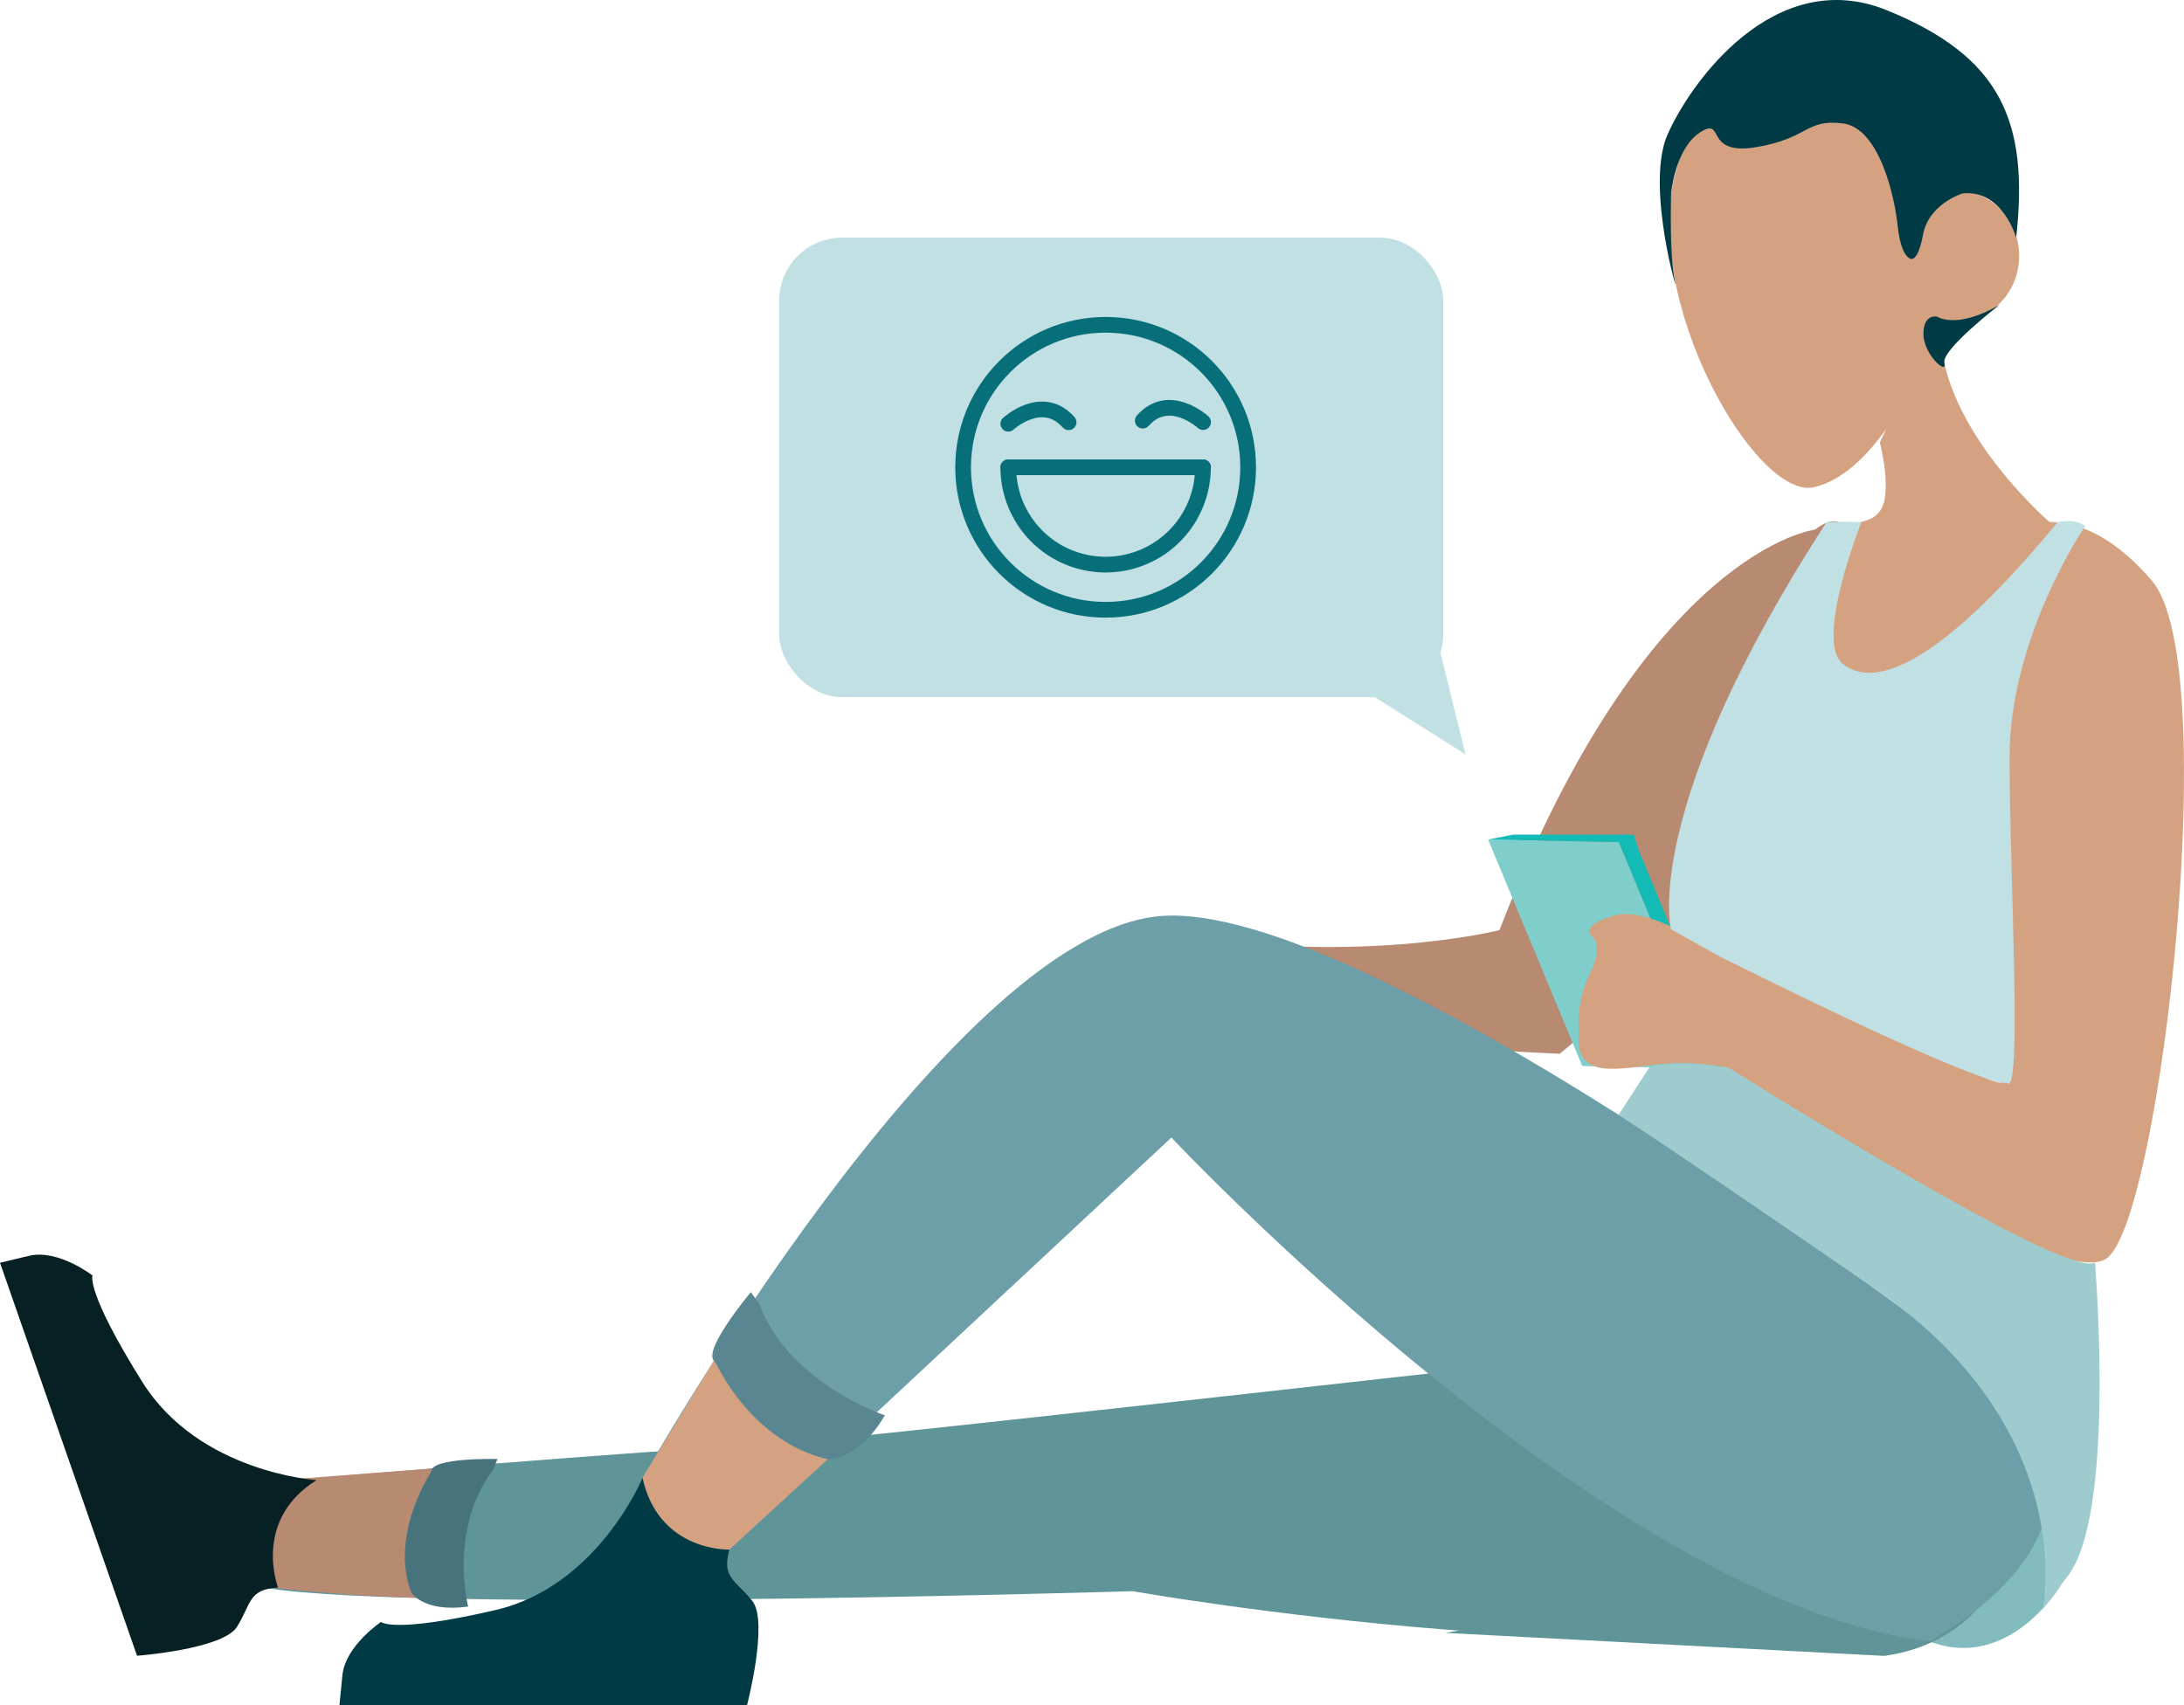 <svg xmlns="http://www.w3.org/2000/svg" width="416.93" height="325.555" viewBox="0 0 416.93 325.555">
  <g id="graphics2" transform="translate(0 0)">
    <path id="Path_208" data-name="Path 208" d="M43.382,128.58s-9.8,16.538-25.114,10.592S11.735,118.6,11.735,118.6l27.64-6.38,3.981,16.36" transform="translate(349.962 174.184)" fill="#81bbbd"/>
    <path id="Path_209" data-name="Path 209" d="M159.261,40.6s-32.132,3.777-60.232,76.464c0,0-28.1,7.274-68.246,0,0,0-9.188,7.835-4.594,13.986s84.325,9.622,84.325,9.622,39.585-30.984,51.044-71.461-2.3-28.585-2.3-28.585Z" transform="translate(187.224 60.52)" fill="#b88a72"/>
    <path id="Path_210" data-name="Path 210" d="M296.962,100.61c-6.814.153-172.426,19.448-182.635,19.448S19.054,127.2,19.054,127.2s-14.19,12.148,0,18.682,170,1.761,170,1.761,107.907,19.014,154.969,1.684-47.062-48.67-47.062-48.67Z" transform="translate(27.167 156.163)" fill="#5f9499"/>
    <path id="Path_211" data-name="Path 211" d="M53.2,106.044l24.935.485L60.19,63.295,35.23,62.81Z" transform="translate(248.855 97.49)" fill="#7fcecb"/>
    <path id="Path_212" data-name="Path 212" d="M34.06,63h3.165l17.763,43.107L52,106.234Z" transform="translate(274.985 97.785)" fill="#12bbb6"/>
    <path id="Path_213" data-name="Path 213" d="M40.76,63.384l4.722-.944H68.553l1,3.088L65.72,63.869Z" transform="translate(243.325 96.916)" fill="#12bbb6"/>
    <path id="Path_214" data-name="Path 214" d="M12.33,134.95l109.413-21.03s-2.858,22.23-25.726,25.42" transform="translate(263.69 176.823)" fill="#5f9499"/>
    <path id="Path_215" data-name="Path 215" d="M267.065,155.842s-118.524-91.726-158.8-87.183S10.161,175.851,10.161,175.851,7.89,193.436,23.2,192.874l87.9-82s83.38,88.816,144.633,96.192c0,0,43.107-21.847,11.332-51.2Z" transform="translate(112.523 106.316)" fill="#6d9fa8"/>
    <path id="Path_216" data-name="Path 216" d="M63.634,40.038s10.77-5.666,24.4,10.209,1.71,121.331-8.5,129.294S1.845,139.522,1.845,139.522s-6.814-15.543,5.666-17.227c0,0,48.211,23.812,51.605,23.812S55.722,70.664,63.66,40.038Z" transform="translate(322.768 60.618)" fill="#d5a281"/>
    <path id="Path_217" data-name="Path 217" d="M54.27,65.37S27.855,42.528,34.644,22.11L21.883,50.184s2.552,9.647,0,13.118S11.8,65.37,11.8,65.37s-8.4,19.575,0,28.993,24.552,9.851,25.828,9.418S59.324,85.915,59.324,85.915L54.27,65.37Z" transform="translate(336.981 34.316)" fill="#d5a281"/>
    <path id="Path_218" data-name="Path 218" d="M62.892,70.177S55.236,87.2,44.185,89.752,11.006,54.022,17.821,29.342,46.711,2.11,46.711,2.11s45.1,6.814,16.155,68.067Z" transform="translate(302.122 3.272)" fill="#d5a281"/>
    <ellipse id="Ellipse_128" data-name="Ellipse 128" cx="12.276" cy="12.659" rx="12.276" ry="12.659" transform="translate(360.906 36.213)" fill="#d5a281"/>
    <path id="Path_219" data-name="Path 219" d="M60.619,77.041s-14.471-10.387-21.694-8.4S34.663,72.7,34.663,72.7s2.195,1.761-.613,7.3a21.39,21.39,0,0,0-1.94,11.485s-1.276,5.947,5.1,6.38,11.485-2.4,23.4-.128,0-20.7,0-20.7Z" transform="translate(269.354 106.153)" fill="#d5a281"/>
    <path id="Path_220" data-name="Path 220" d="M70.157,36.929s-6.457,1.914-7.58,7.886-2.629,4.466-2.629,4.466-1.633-.613-2.195-6.074S54.308,24.423,47.239,23.555,40.832,26.388,30.726,28.1s-5.87-5.947-10.694-2.833-5.538,11.689-5.538,11.689-.383,11.842.715,16.615S9.466,35.755,13.754,25.826,34.222-6.816,55.763,1.989s27.079,20.979,24.6,43.387c0,0-2.629-9.239-10.209-8.448Z" transform="translate(304.53 -0.001)" fill="#003b45"/>
    <path id="Path_221" data-name="Path 221" d="M28.312,22.81S17.159,31.385,17.8,33.887s-4.007-1.608-4.007-5.538,2.629-3.292,2.629-3.292S20.068,27.583,28.312,22.81Z" transform="translate(353.394 35.403)" fill="#003b45"/>
    <path id="Path_222" data-name="Path 222" d="M165.759,109.79l-27.206,2.093s-14.165,8.065-5.691,20.826h0s14.956,1.736,29.682,1.991C162.544,134.7,156.163,120.892,165.759,109.79Z" transform="translate(-81.052 170.413)" fill="#b88a72"/>
    <path id="Path_223" data-name="Path 223" d="M136.835,120.574s-10-.74-21.8-18.784L101.41,124.147s1.71,13.527,16.589,13.705h0l18.835-17.278Z" transform="translate(21.248 157.995)" fill="#d5a281"/>
    <path id="Path_224" data-name="Path 224" d="M181.063,124.265s-13.476.485-16.589-13.705c0,0-8.5,20.7-28.074,25.241s-21.847,2.271-21.847,2.271-6.814,4.543-7.376,10.209l-.562,5.666h77.816s4.135-15.875,1.021-19.856-5.947-4.339-4.39-9.826Z" transform="translate(-41.815 171.608)" fill="#003b45"/>
    <path id="Path_225" data-name="Path 225" d="M192.756,157.43s-4.977-12.838,7.35-20.52c0,0-22.408-1.378-33.281-18.759s-9.494-20.315-9.494-20.315-6.585-5.079-12.123-3.752l-5.538,1.327,26.16,75.034s16.385-1.225,19.09-5.538,2.118-7.172,7.81-7.478Z" transform="translate(-139.67 145.691)" fill="#062023"/>
    <path id="Path_226" data-name="Path 226" d="M130.113,120.176s-18.35-6.023-24.042-21.387l-1.557-2.118s-9.826,11.715-6.763,13.322c0,0,6.687,15.237,21.49,18.554,0,0,5.768.357,10.847-8.346Z" transform="translate(38.816 150.048)" fill="#598691"/>
    <path id="Path_227" data-name="Path 227" d="M138.233,137.359s-3.828-14.726,4.747-26.134l.842-2.067s-12.838-.332-12.633,2.425c0,0-8.039,11.97-3.828,23.072,0,0,2.323,3.854,10.872,2.68Z" transform="translate(-48.855 169.411)" fill="#47747c"/>
    <path id="Path_228" data-name="Path 228" d="M86.838,39.919S72.316,61,72.367,84.378s2.527,65.26-.561,61.84c0,0-1.608,2.374-54.8-24.118l-9.264-5.181S1.774,94.2,37.453,39.178c0,0,2.654-.128,6.636,0,0,0-9.009,22.689-3.548,27.079s17.2,1.863,41.014-27.079c0,0,3.343-.766,5.258.74Z" transform="translate(311.253 60.507)" fill="#c1e0e4"/>
    <path id="Path_229" data-name="Path 229" d="M97.237,117.552s4.032,47.624-5.1,59.747-4.9,6.585-4.9,6.585,7.452-34.148-31.851-61.2C16.078,95.6,6.3,89.351,6.3,89.351l6-9.239a39.362,39.362,0,0,1,13.756.077s.434-.281,1.889.587c11.536,7.121,64.188,39.84,69.292,36.777Z" transform="translate(302.691 123.5)" fill="#9dcbce"/>
    <rect id="Rectangle_458" data-name="Rectangle 458" width="126.768" height="87.719" rx="12" transform="translate(148.742 45.375)" fill="#c1e0e4"/>
    <path id="Path_230" data-name="Path 230" d="M89.052,42.94l8.5,34.455L53.73,49.754Z" transform="translate(182.22 66.648)" fill="#c1e0e4"/>
    <ellipse id="Ellipse_129" data-name="Ellipse 129" cx="27.206" cy="27.206" rx="27.206" ry="27.206" transform="translate(183.86 62.016)" fill="none" stroke="#076f7a" stroke-miterlimit="10" stroke-width="3"/>
    <path id="Path_231" data-name="Path 231" d="M73.37,34.96a18.58,18.58,0,0,0,37.16,0" transform="translate(119.116 54.262)" fill="none" stroke="#076f7a" stroke-linecap="round" stroke-miterlimit="10" stroke-width="3"/>
    <line id="Line_131" data-name="Line 131" x1="37.185" transform="translate(192.486 89.222)" fill="none" stroke="#076f7a" stroke-linecap="round" stroke-miterlimit="10" stroke-width="3"/>
    <path id="Path_232" data-name="Path 232" d="M84.87,33.239s-6.457-5.947-11.51-.281" transform="translate(144.802 47.356)" fill="none" stroke="#076f7a" stroke-linecap="round" stroke-miterlimit="10" stroke-width="3"/>
    <path id="Path_233" data-name="Path 233" d="M83.42,33.359s6.457-5.947,11.51-.281" transform="translate(109.066 47.543)" fill="none" stroke="#076f7a" stroke-linecap="round" stroke-miterlimit="10" stroke-width="3"/>
  </g>
</svg>
